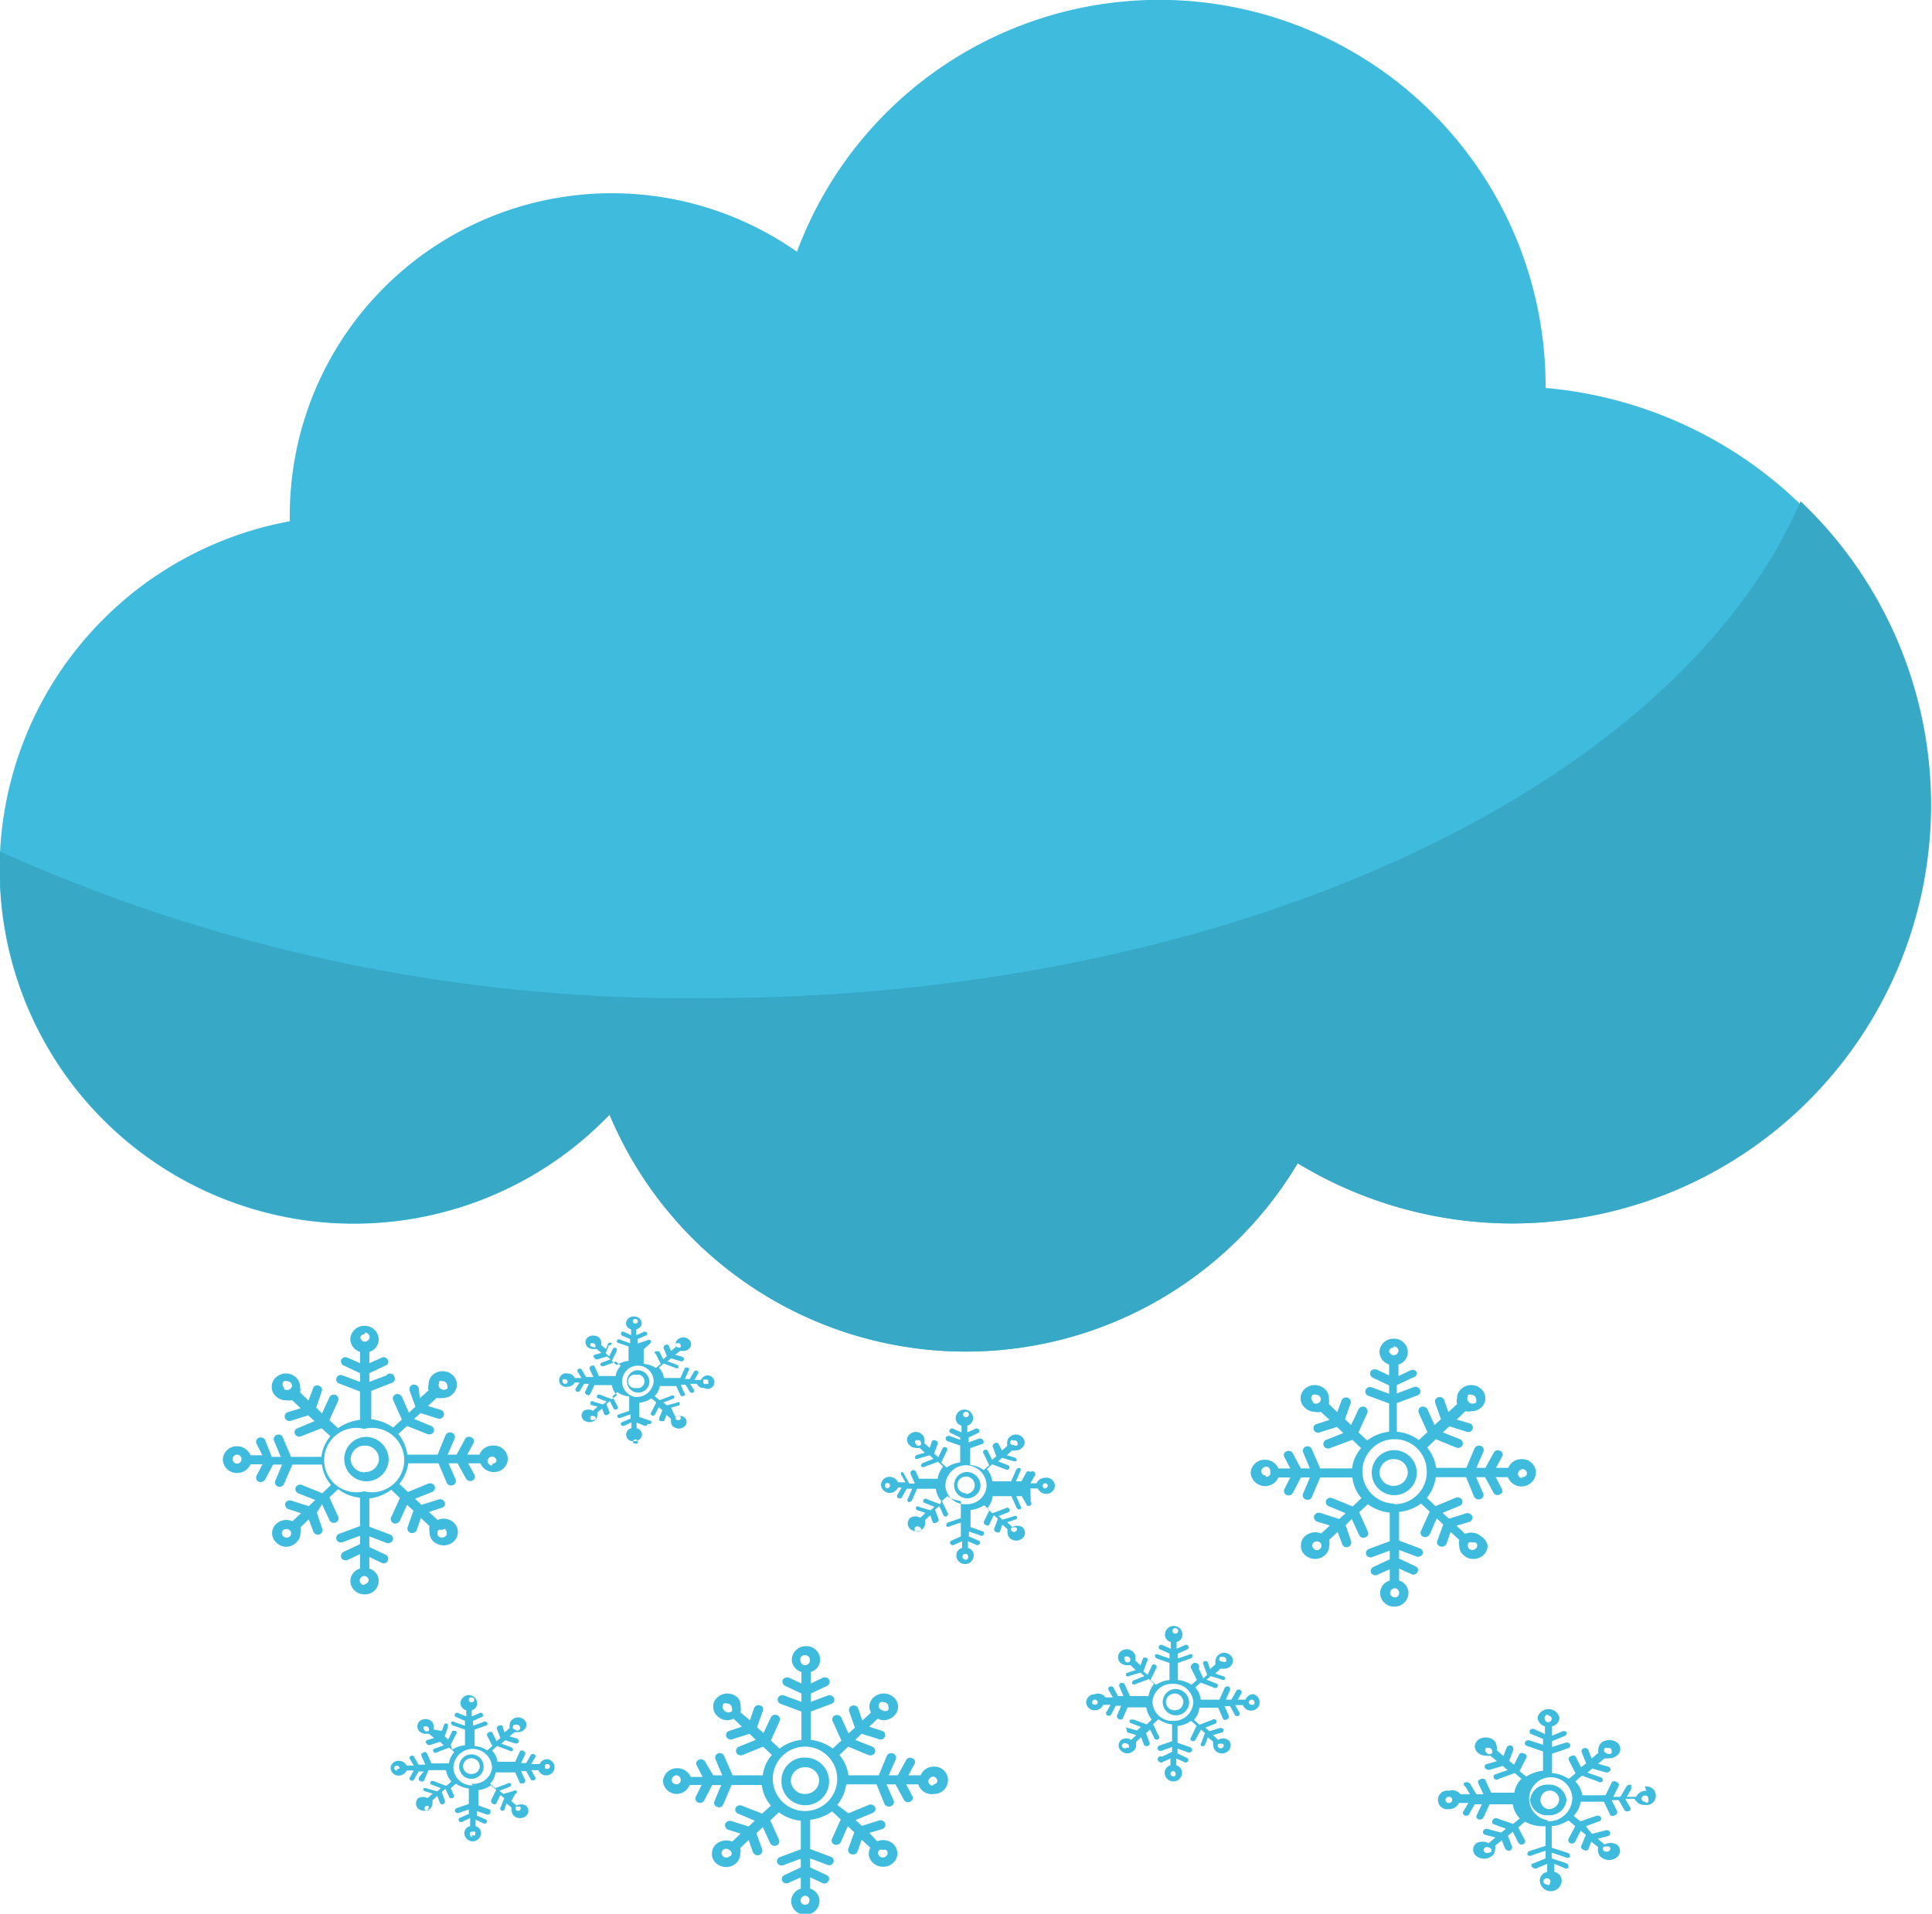 <svg id="Layer_1" data-name="Layer 1" xmlns="http://www.w3.org/2000/svg" viewBox="0 0 60 59.44"><defs><style>.cls-1{fill:#3ebbdd;}.cls-2{fill:#38a8c7;}</style></defs><g id="flat"><g id="foggy"><path class="cls-1" d="M50,14.33v-.05A12,12,0,0,0,26.75,10.1,10,10,0,0,0,11,18.28v.19A11,11,0,1,0,20.93,36.9,12,12,0,0,0,42.3,38.41,12.88,12.88,0,0,0,49,40.28a13,13,0,0,0,1-25.95Z" transform="translate(-2 -2.28)"/><path class="cls-2" d="M57.92,17.85C54.06,26.72,40.34,33.28,24,33.28A52,52,0,0,1,2,28.73c0,.19,0,.37,0,.55A11,11,0,0,0,20.93,36.9,12,12,0,0,0,42.3,38.41,12.88,12.88,0,0,0,49,40.28a13,13,0,0,0,8.92-22.43Z" transform="translate(-2 -2.28)"/><g id="flat-2" data-name="flat"><g id="snowflake"><path class="cls-1" d="M13.33,46.91a.69.69,0,1,0,.74.69A.71.71,0,0,0,13.33,46.91Zm0,1.1a.43.43,0,0,1-.44-.41.43.43,0,0,1,.44-.42.43.43,0,0,1,.44.42A.42.42,0,0,1,13.33,48Z" transform="translate(-2 -2.28)"/><path class="cls-1" d="M17.3,47.18a.43.43,0,0,0-.41.28h-.38l.19-.35a.13.13,0,0,0-.07-.19.14.14,0,0,0-.19.06l-.26.48H15.9l.22-.5a.14.14,0,0,0-.09-.18.15.15,0,0,0-.19.07h0l-.25.61h-.94a1.28,1.28,0,0,0-.28-.64l.27-.25.63.25a.16.16,0,0,0,.2-.07h0a.14.14,0,0,0-.08-.18l-.53-.22.2-.18.54.17a.15.15,0,0,0,.18-.09.14.14,0,0,0-.09-.18l-.4-.12.27-.25a.58.58,0,0,0,.19,0,.45.45,0,0,0,.31-.12.42.42,0,0,0,.13-.3.41.41,0,0,0-.13-.29.47.47,0,0,0-.63,0,.4.4,0,0,0-.12.29.34.34,0,0,0,0,.18l-.27.25L15,45.38a.16.16,0,0,0-.19-.09.15.15,0,0,0-.09.18l.18.5-.2.19-.22-.5a.16.16,0,0,0-.2-.07.14.14,0,0,0-.07.18l.27.6-.27.25a1.49,1.49,0,0,0-.68-.26v-.88l.64-.25a.13.13,0,0,0,.08-.18A.14.14,0,0,0,14,45l-.53.2v-.27l.51-.24a.12.12,0,0,0,.06-.18.14.14,0,0,0-.19-.06h0l-.38.17v-.35a.41.41,0,0,0,.29-.39.43.43,0,0,0-.44-.42.43.43,0,0,0-.44.42.43.43,0,0,0,.3.39v.35l-.38-.17a.15.15,0,0,0-.2.06.14.14,0,0,0,.07.18l.51.24v.27l-.54-.2a.14.14,0,0,0-.19.08.13.13,0,0,0,.08.17l.65.25v.88a1.45,1.45,0,0,0-.68.26l-.27-.25.27-.6a.14.14,0,0,0-.07-.18.16.16,0,0,0-.2.07h0l-.23.5L11.82,46l.17-.5a.13.13,0,0,0-.09-.18.13.13,0,0,0-.18.09h0l-.14.37-.26-.25a.48.48,0,0,0,0-.18.41.41,0,0,0-.13-.29.46.46,0,0,0-.62,0,.37.37,0,0,0-.13.29.38.38,0,0,0,.13.3.43.43,0,0,0,.31.12.58.58,0,0,0,.19,0l.27.25-.4.12a.14.14,0,0,0-.09.18.15.15,0,0,0,.18.09l.54-.17.2.18-.53.22a.13.13,0,0,0-.08.18.15.15,0,0,0,.19.07h0l.64-.25.27.25a1.2,1.2,0,0,0-.28.64h-.94l-.26-.61a.14.14,0,0,0-.19-.07.14.14,0,0,0-.08.18l.21.5h-.28L10.23,47a.16.16,0,0,0-.2-.06.14.14,0,0,0-.06.19l.18.35H9.78a.45.45,0,0,0-.42-.28.43.43,0,0,0-.44.42.43.43,0,0,0,.44.41.45.45,0,0,0,.42-.27h.37l-.18.35a.14.14,0,0,0,.06.19.17.17,0,0,0,.2-.06h0l.25-.47h.28l-.21.5a.14.14,0,0,0,.08.18.15.15,0,0,0,.19-.08l.26-.6H12a1.16,1.16,0,0,0,.28.63l-.27.26-.64-.26a.16.16,0,0,0-.19.08.15.15,0,0,0,.08.18l.53.21-.2.19-.54-.17a.15.15,0,0,0-.19.08.15.15,0,0,0,.09.18h0l.4.13-.27.25a.46.46,0,0,0-.5.08.39.39,0,0,0,0,.58.43.43,0,0,0,.62,0,.39.39,0,0,0,.13-.29.58.58,0,0,0,0-.18l.26-.25.14.38a.15.15,0,0,0,.18.09.14.14,0,0,0,.1-.17h0l-.17-.51L12,49l.23.49a.15.15,0,0,0,.19.08h0a.14.14,0,0,0,.08-.19h0l-.27-.59.27-.26a1.36,1.36,0,0,0,.68.27v.88l-.65.24a.14.14,0,0,0-.08.18.15.15,0,0,0,.19.08l.54-.2v.26l-.51.24a.15.15,0,0,0-.07.19.16.16,0,0,0,.2.06l.38-.18V51a.41.41,0,0,0-.3.39.43.43,0,0,0,.44.41.42.42,0,0,0,.44-.41.4.4,0,0,0-.29-.39v-.36l.38.18a.14.14,0,0,0,.19-.06.14.14,0,0,0-.06-.19l-.51-.24V50l.53.2a.16.16,0,0,0,.2-.08.14.14,0,0,0-.09-.18h0l-.64-.24v-.88a1.4,1.4,0,0,0,.68-.27l.27.26-.27.59a.14.14,0,0,0,.07.19.16.16,0,0,0,.2-.08h0l.22-.49.2.18-.18.51a.14.14,0,0,0,.09.18.16.16,0,0,0,.19-.08h0l.13-.38.27.25a.39.39,0,0,0,0,.18.42.42,0,0,0,.12.3.53.53,0,0,0,.32.12.5.5,0,0,0,.31-.12.43.43,0,0,0,.13-.3.41.41,0,0,0-.13-.29.46.46,0,0,0-.5-.08l-.27-.25.4-.13a.12.12,0,0,0,.09-.17.15.15,0,0,0-.18-.09l-.54.17-.2-.19.53-.21a.14.14,0,0,0,.08-.18.16.16,0,0,0-.2-.08l-.63.26-.27-.25a1.31,1.31,0,0,0,.28-.64h.94l.25.6a.15.15,0,0,0,.19.08.14.14,0,0,0,.09-.18h0l-.22-.5h.28l.26.47a.15.15,0,0,0,.19.07h0a.13.13,0,0,0,.07-.19h0l-.19-.35h.38a.44.44,0,0,0,.41.27.42.42,0,0,0,.44-.41A.43.43,0,0,0,17.3,47.18Zm-1.66-2a.15.15,0,0,1,.11,0,.14.14,0,0,1,.14.14.11.11,0,0,1,0,.09.17.17,0,0,1-.21,0A.14.14,0,0,1,15.64,45.23Zm-2.31-1.51a.15.15,0,0,1,.15.14.15.15,0,0,1-.15.14.14.14,0,0,1-.14-.14h0A.14.14,0,0,1,13.33,43.72Zm-2.51,1.7a.12.12,0,0,1,0-.19.12.12,0,0,1,.1,0,.15.15,0,0,1,.15.14.12.12,0,0,1-.05.09A.15.15,0,0,1,10.82,45.42ZM9.36,47.74a.15.15,0,0,1-.14-.15.15.15,0,0,1,.14-.13.14.14,0,0,1,.14.14A.14.14,0,0,1,9.36,47.74ZM11,50a.15.15,0,0,1-.2,0,.13.13,0,0,1,0-.2.17.17,0,0,1,.19,0A.13.13,0,0,1,11,50Zm2.31,1.51a.15.15,0,0,1-.14-.15.15.15,0,0,1,.14-.13.14.14,0,0,1,.14.14A.14.14,0,0,1,13.33,51.48Zm0-2.91a1,1,0,1,1,0-1.94,1,1,0,1,1,0,1.94Zm2.52,1.2a.13.13,0,0,1,0,.2.17.17,0,0,1-.21,0,.15.15,0,0,1,0-.2.21.21,0,0,1,.11,0A.18.18,0,0,1,15.85,49.77Zm1.45-2a.15.15,0,0,1-.14-.15.15.15,0,0,1,.14-.13.14.14,0,0,1,.14.14A.14.14,0,0,1,17.3,47.74Z" transform="translate(-2 -2.28)"/></g></g><g id="flat-3" data-name="flat"><g id="snowflake-2" data-name="snowflake"><path class="cls-1" d="M50.08,57.71a.53.53,0,0,0-.56.48.52.52,0,0,0,.56.47.53.53,0,0,0,.57-.47A.54.54,0,0,0,50.08,57.71Zm0,.76a.29.29,0,1,1,.34-.28A.32.32,0,0,1,50.08,58.47Z" transform="translate(-2 -2.28)"/><path class="cls-1" d="M53.13,57.9a.34.34,0,0,0-.32.19h-.29l.14-.24c0-.05,0-.1,0-.13a.13.13,0,0,0-.15.05l-.19.32h-.22l.17-.34a.09.09,0,0,0-.07-.12.11.11,0,0,0-.14,0h0l-.2.41h-.72a.75.75,0,0,0-.22-.43l.21-.18.49.18a.12.12,0,0,0,.15,0h0a.1.1,0,0,0-.06-.13l-.41-.14.15-.13.42.12a.14.14,0,0,0,.14-.06.09.09,0,0,0-.07-.12l-.31-.09.21-.17a.32.32,0,0,0,.14,0,.34.34,0,0,0,.24-.09.23.23,0,0,0,.1-.2.26.26,0,0,0-.1-.2.42.42,0,0,0-.48,0,.3.3,0,0,0-.1.2.21.21,0,0,0,0,.12l-.21.18-.1-.26a.11.11,0,0,0-.14-.06.09.09,0,0,0-.07.12l.14.35-.16.12-.17-.34a.12.12,0,0,0-.15,0,.09.09,0,0,0-.06.12l.21.41-.21.17a1.15,1.15,0,0,0-.52-.18v-.6l.5-.17a.09.09,0,0,0,.06-.12.12.12,0,0,0-.15-.05l-.41.13v-.18l.39-.16a.09.09,0,0,0,.05-.13.13.13,0,0,0-.15,0h0l-.29.12V55.9a.29.29,0,0,0,.23-.27.35.35,0,0,0-.68,0,.31.31,0,0,0,.23.27v.24L49.68,56a.13.13,0,0,0-.15,0,.09.09,0,0,0,0,.13l.39.16v.18l-.41-.13a.12.12,0,0,0-.15.05.09.09,0,0,0,.07.12l.49.17v.6a1.15,1.15,0,0,0-.52.18l-.21-.17.21-.41a.09.09,0,0,0-.06-.13.13.13,0,0,0-.15,0h0l-.17.34-.15-.12.13-.35s0-.1-.06-.12a.12.12,0,0,0-.15.06h0l-.1.26-.21-.18a.16.16,0,0,0,0-.12.3.3,0,0,0-.1-.2.42.42,0,0,0-.48,0,.3.3,0,0,0-.1.2.26.26,0,0,0,.1.2.34.34,0,0,0,.24.09.32.32,0,0,0,.14,0l.21.17-.31.09a.08.08,0,0,0-.06.12.14.14,0,0,0,.14.06l.41-.12.15.13-.41.14a.09.09,0,0,0,0,.13.11.11,0,0,0,.14,0h0l.49-.18.21.18a.75.75,0,0,0-.22.43h-.72l-.19-.41a.12.12,0,0,0-.15,0,.08.08,0,0,0-.06.12l.16.34h-.22l-.19-.32a.13.13,0,0,0-.15-.05c-.06,0-.08.08,0,.13l.14.24h-.29A.33.33,0,0,0,47,57.9a.29.29,0,1,0,0,.57.33.33,0,0,0,.31-.19h.29l-.14.24a.09.09,0,0,0,0,.13.12.12,0,0,0,.15,0h0l.19-.33h.22l-.16.34a.09.09,0,0,0,.06.13.13.13,0,0,0,.15-.06l.19-.41h.72a.8.8,0,0,0,.22.44l-.21.17-.49-.17a.11.11,0,0,0-.14.05.09.09,0,0,0,0,.12l.41.15-.15.12-.41-.11a.12.12,0,0,0-.15.06.09.09,0,0,0,.07.12h0l.31.08-.21.18a.4.4,0,0,0-.38,0,.25.25,0,0,0,0,.4.4.4,0,0,0,.48,0,.26.26,0,0,0,.1-.2.19.19,0,0,0,0-.12l.21-.17.1.25a.13.13,0,0,0,.14.07.11.11,0,0,0,.08-.12h0l-.13-.34.15-.13.17.34a.12.12,0,0,0,.15.05h0a.09.09,0,0,0,.06-.12h0l-.21-.4.21-.18A1.15,1.15,0,0,0,50,59v.61l-.49.16a.1.1,0,0,0-.07.13.14.14,0,0,0,.15,0l.41-.14V60l-.39.16c-.06,0-.08.08,0,.13a.11.11,0,0,0,.15,0l.29-.12v.25a.28.28,0,0,0-.23.26.34.34,0,0,0,.68,0,.28.28,0,0,0-.23-.26v-.25l.29.12a.11.11,0,0,0,.15,0c0-.05,0-.1-.05-.13L50.19,60v-.18l.41.14a.13.13,0,0,0,.15,0,.1.1,0,0,0-.06-.13h0l-.5-.16V59a1.15,1.15,0,0,0,.52-.18l.21.18-.21.4a.1.1,0,0,0,.06.13.12.12,0,0,0,.15-.05h0l.17-.34.16.13-.14.34a.09.09,0,0,0,.06.12.12.12,0,0,0,.15,0h0l.1-.25.21.17a.28.28,0,0,0,0,.12.26.26,0,0,0,.1.2.41.41,0,0,0,.24.08.38.38,0,0,0,.24-.08.25.25,0,0,0,0-.4.4.4,0,0,0-.38,0l-.21-.18.31-.08a.09.09,0,0,0,.07-.12.11.11,0,0,0-.14-.06l-.42.11L51.25,59l.41-.15a.09.09,0,0,0,.06-.12.12.12,0,0,0-.15-.05l-.49.17-.21-.17a.8.8,0,0,0,.22-.44h.72l.2.42a.12.12,0,0,0,.14,0,.1.1,0,0,0,.07-.13h0l-.17-.34h.22l.19.33a.14.14,0,0,0,.15,0h0a.09.09,0,0,0,0-.13h0l-.14-.24h.29a.34.34,0,0,0,.32.19.29.29,0,1,0,0-.57Zm-1.28-1.33a.11.11,0,0,1,.08,0c.06,0,.12,0,.12.09a.16.16,0,0,1,0,.07.12.12,0,0,1-.16,0A.09.09,0,0,1,51.85,56.57Zm-1.77-1a.1.1,0,0,1,.11.09.11.11,0,0,1-.22,0h0A.1.1,0,0,1,50.08,55.54ZM48.15,56.7a.09.09,0,0,1,0-.13.11.11,0,0,1,.08,0,.1.1,0,0,1,.11.09.09.09,0,0,1,0,.07A.12.12,0,0,1,48.15,56.7ZM47,58.28a.1.1,0,0,1-.11-.1.1.1,0,0,1,.11-.09.09.09,0,0,1,.1.1A.1.1,0,0,1,47,58.28Zm1.27,1.53a.15.15,0,0,1-.16,0,.09.09,0,0,1,0-.14.14.14,0,0,1,.15,0A.1.1,0,0,1,48.31,59.81Zm1.77,1c-.06,0-.11-.05-.11-.1a.11.11,0,0,1,.11-.09.1.1,0,0,1,.11.1S50.14,60.83,50.08,60.84Zm0-2a.67.67,0,1,1,.79-.66A.74.74,0,0,1,50.08,58.85Zm1.93.82a.08.08,0,0,1,0,.14.15.15,0,0,1-.16,0,.1.1,0,0,1,0-.14l.08,0Zm1.12-1.39a.1.1,0,0,1-.11-.1.1.1,0,0,1,.11-.09.09.09,0,0,1,.1.1A.09.09,0,0,1,53.13,58.28Z" transform="translate(-2 -2.28)"/></g></g><g id="flat-4" data-name="flat"><g id="snowflake-3" data-name="snowflake"><path class="cls-1" d="M38.48,54.74a.41.41,0,1,0,.45.41A.43.43,0,0,0,38.48,54.74Zm0,.66a.26.26,0,0,1-.27-.25.27.27,0,0,1,.54,0A.26.26,0,0,1,38.48,55.4Z" transform="translate(-2 -2.28)"/><path class="cls-1" d="M40.93,54.9a.26.26,0,0,0-.25.17h-.24l.12-.21a.09.09,0,0,0-.16-.07l-.16.28h-.17l.13-.3a.09.09,0,0,0-.05-.11.11.11,0,0,0-.12.05h0l-.16.36h-.58a.69.69,0,0,0-.17-.38l.17-.15.39.15a.1.1,0,0,0,.12,0h0a.08.08,0,0,0,0-.11l-.33-.13.13-.11.33.1a.09.09,0,0,0,.11,0,.07.07,0,0,0-.06-.1l-.24-.08.16-.15.12,0a.32.32,0,0,0,.19-.07.25.25,0,0,0,.08-.18.23.23,0,0,0-.08-.17.28.28,0,0,0-.38,0,.23.23,0,0,0-.08.17.2.2,0,0,0,0,.11l-.17.15-.08-.23a.11.11,0,0,0-.12,0,.09.09,0,0,0,0,.11l.11.3-.12.11-.14-.3A.1.1,0,0,0,39,54a.08.08,0,0,0,0,.11l.17.35-.17.15a.89.89,0,0,0-.42-.15v-.53l.4-.14a.09.09,0,0,0,.05-.11.09.09,0,0,0-.12,0l-.33.11v-.15l.31-.14a.07.07,0,0,0,0-.11.09.09,0,0,0-.12,0h0l-.23.1v-.21a.23.23,0,0,0,.18-.23.27.27,0,0,0-.54,0,.23.23,0,0,0,.18.23v.21l-.23-.1a.09.09,0,0,0-.12,0,.07.07,0,0,0,0,.11l.31.14v.15l-.33-.11a.09.09,0,0,0-.12,0,.1.1,0,0,0,.05.11l.4.14v.53a.89.89,0,0,0-.42.15l-.17-.15.17-.35a.08.08,0,0,0,0-.11.09.09,0,0,0-.12,0h0l-.14.3-.13-.11.11-.3a.08.08,0,0,0,0-.11.11.11,0,0,0-.12,0h0l-.08.23-.16-.15a.43.43,0,0,0,0-.11.2.2,0,0,0-.08-.17.28.28,0,0,0-.38,0,.23.23,0,0,0-.08.17.25.25,0,0,0,.08.18.32.32,0,0,0,.19.07l.12,0,.16.15-.24.08a.07.07,0,0,0-.06.1.09.09,0,0,0,.11,0l.34-.1.12.11-.33.13a.09.09,0,0,0-.05.11.1.1,0,0,0,.12,0h0l.4-.15.16.15a.77.77,0,0,0-.17.38h-.58l-.16-.36a.11.11,0,0,0-.12-.05.09.09,0,0,0-.05.11l.13.3h-.17l-.15-.28a.11.11,0,0,0-.13,0,.08.08,0,0,0,0,.11l.12.21h-.23A.28.28,0,0,0,36,54.9a.27.27,0,0,0-.27.25.26.26,0,0,0,.27.25.28.28,0,0,0,.26-.17h.23l-.12.21a.08.08,0,0,0,0,.11.11.11,0,0,0,.13,0h0l.15-.29h.17l-.13.3a.09.09,0,0,0,.05.11.1.1,0,0,0,.12,0l.16-.36h.58a.77.77,0,0,0,.17.38l-.16.15-.4-.15s-.1,0-.11,0a.07.07,0,0,0,0,.1l.33.13-.12.11-.34-.1A.09.09,0,0,0,37,56a.07.07,0,0,0,.05.1h0l.24.07-.16.15a.29.29,0,0,0-.31,0,.23.23,0,0,0-.08.17.21.21,0,0,0,.08.17.27.27,0,0,0,.38,0,.19.19,0,0,0,.08-.17.43.43,0,0,0,0-.11l.16-.14.08.22a.1.1,0,0,0,.12.05.08.08,0,0,0,.06-.1h0l-.11-.3.13-.11.14.29a.09.09,0,0,0,.12,0h0a.07.07,0,0,0,0-.1h0l-.17-.36.17-.15a.9.9,0,0,0,.42.16v.52l-.4.14a.1.1,0,0,0-.05.11.11.11,0,0,0,.12.05l.33-.12v.15l-.31.15A.07.07,0,0,0,38,57a.09.09,0,0,0,.12,0l.23-.1v.21a.24.24,0,0,0-.18.23.27.27,0,0,0,.54,0,.24.24,0,0,0-.18-.23v-.21l.23.1a.09.09,0,0,0,.12,0,.07.07,0,0,0,0-.11l-.31-.15v-.15l.33.12a.11.11,0,0,0,.12-.05.09.09,0,0,0-.05-.11h0l-.4-.14v-.52a.9.9,0,0,0,.42-.16l.17.15-.17.36a.07.07,0,0,0,0,.1.1.1,0,0,0,.12,0h0L39.3,56l.12.11-.11.3a.07.07,0,0,0,0,.1.09.09,0,0,0,.12-.05h0l.08-.22.17.14a.23.23,0,0,0,0,.11.25.25,0,0,0,.08.18.29.29,0,0,0,.38,0,.25.25,0,0,0,.08-.18.21.21,0,0,0-.08-.17.29.29,0,0,0-.31,0l-.16-.15.24-.07A.09.09,0,0,0,40,56a.1.1,0,0,0-.11-.05l-.33.1-.13-.11.33-.13a.08.08,0,0,0,0-.11.1.1,0,0,0-.12,0l-.39.15-.17-.15a.69.69,0,0,0,.17-.38h.58l.16.36a.1.1,0,0,0,.12,0,.09.09,0,0,0,.05-.11h0l-.13-.3h.17l.16.29a.09.09,0,0,0,.12,0h0a.08.08,0,0,0,0-.11h0l-.12-.21h.24a.26.26,0,0,0,.25.17.26.26,0,0,0,.27-.25A.27.27,0,0,0,40.93,54.9Zm-1-1.16.06,0a.09.09,0,0,1,.09.08.09.09,0,0,1,0,.06.09.09,0,0,1-.12,0A.07.07,0,0,1,39.91,53.74Zm-1.43-.89a.09.09,0,0,1,.09.08.09.09,0,0,1-.18,0h0A.09.09,0,0,1,38.48,52.85Zm-1.55,1a.07.07,0,0,1,0-.12l.06,0a.09.09,0,0,1,.09.08.14.14,0,0,1,0,.06A.1.1,0,0,1,36.93,53.86ZM36,55.23a.09.09,0,0,1-.09-.08.1.1,0,0,1,.09-.08.09.09,0,0,1,.09.08A.08.08,0,0,1,36,55.23Zm1,1.33a.1.1,0,0,1-.13,0,.08.08,0,0,1,0-.12.11.11,0,0,1,.13,0A.09.09,0,0,1,37.06,56.56Zm1.42.89a.08.08,0,1,1,.09-.08A.08.08,0,0,1,38.48,57.45Zm0-1.72a.61.61,0,0,1-.63-.58.6.6,0,0,1,.63-.57.61.61,0,0,1,.64.57A.61.61,0,0,1,38.48,55.73Zm1.55.71a.07.07,0,0,1,0,.12.09.09,0,0,1-.12,0,.07.07,0,0,1,0-.12l.06,0Zm.9-1.21a.09.09,0,0,1-.09-.08.1.1,0,0,1,.09-.08.09.09,0,0,1,.09.08A.08.08,0,0,1,40.93,55.23Z" transform="translate(-2 -2.28)"/></g></g><g id="flat-5" data-name="flat"><g id="snowflake-4" data-name="snowflake"><path class="cls-1" d="M32,48a.41.41,0,1,0,.45.41A.43.43,0,0,0,32,48Zm0,.66a.27.27,0,0,1-.27-.25.27.27,0,0,1,.54,0A.27.27,0,0,1,32,48.68Z" transform="translate(-2 -2.28)"/><path class="cls-1" d="M34.45,48.18a.29.29,0,0,0-.26.17H34l.12-.21A.08.08,0,0,0,34,48a.09.09,0,0,0-.12,0l-.16.29h-.17l.13-.3a.09.09,0,0,0,0-.11.1.1,0,0,0-.12.05h0l-.16.36h-.58a.77.77,0,0,0-.17-.38l.16-.15.4.15a.1.1,0,0,0,.12,0h0a.09.09,0,0,0,0-.11l-.33-.13.12-.11.34.1s.1,0,.11,0a.09.09,0,0,0-.06-.11l-.24-.07.16-.15a.27.27,0,0,0,.12,0,.27.27,0,0,0,.19-.08.22.22,0,0,0,0-.34.28.28,0,0,0-.38,0,.21.21,0,0,0-.08.17.43.43,0,0,0,0,.11l-.16.14L33,47.11a.11.11,0,0,0-.12,0s-.07.06-.05.1l.11.3-.13.11-.14-.29a.09.09,0,0,0-.12,0,.07.07,0,0,0,0,.1l.17.36-.17.15a.9.9,0,0,0-.42-.16v-.52l.4-.14a.09.09,0,0,0,0-.11.11.11,0,0,0-.12-.05l-.33.12v-.15l.31-.15a.07.07,0,0,0,0-.11.09.09,0,0,0-.12,0h0l-.23.1v-.21a.24.24,0,0,0,.18-.23.27.27,0,0,0-.54,0,.23.23,0,0,0,.18.23v.21l-.23-.1a.09.09,0,0,0-.12,0,.07.07,0,0,0,0,.11l.31.15V47l-.33-.12a.11.11,0,0,0-.12.05.1.1,0,0,0,.05.11l.4.14v.52a.9.9,0,0,0-.42.16l-.17-.15.17-.36a.07.07,0,0,0,0-.1.09.09,0,0,0-.12,0h0l-.14.29-.13-.11.11-.3a.07.07,0,0,0-.05-.1.1.1,0,0,0-.12,0h0l-.08.22-.16-.14a.43.43,0,0,0,0-.11.21.21,0,0,0-.08-.17.28.28,0,0,0-.38,0,.22.22,0,0,0,0,.34.27.27,0,0,0,.19.08.27.27,0,0,0,.12,0l.16.15-.24.07a.09.09,0,0,0-.06.11.1.1,0,0,0,.11,0l.34-.1.12.11-.33.13a.09.09,0,0,0-.05.11.1.1,0,0,0,.12,0h0l.4-.15.16.15a.77.77,0,0,0-.17.38h-.58L30.45,48a.09.09,0,0,0-.17.06l.13.3h-.17l-.16-.29A.09.09,0,0,0,30,48a.08.08,0,0,0,0,.11l.12.21h-.23a.29.29,0,0,0-.26-.17.26.26,0,0,0-.27.25.27.27,0,0,0,.27.25.29.29,0,0,0,.26-.17H30l-.12.21a.08.08,0,0,0,0,.11.09.09,0,0,0,.12,0h0l.16-.28h.17l-.13.3a.09.09,0,0,0,0,.11.11.11,0,0,0,.12-.05l.16-.36h.58a.77.77,0,0,0,.17.38L31.2,49l-.4-.15a.08.08,0,0,0-.11,0,.07.07,0,0,0,0,.1l.33.13-.12.11-.34-.1a.08.08,0,0,0-.11,0,.07.07,0,0,0,.05.1h0l.24.08-.16.15a.31.31,0,0,0-.31,0,.25.25,0,0,0-.08.18.23.23,0,0,0,.08.17.29.29,0,0,0,.38,0,.23.23,0,0,0,.08-.17.43.43,0,0,0,0-.11l.16-.15.08.23a.1.1,0,0,0,.11,0,.09.09,0,0,0,.07-.1h0l-.11-.3.13-.11.14.3a.08.08,0,0,0,.11,0h0a.08.08,0,0,0,0-.11h0l-.17-.35.17-.15a.89.89,0,0,0,.42.15v.53l-.4.14a.09.09,0,0,0-.05.11.09.09,0,0,0,.12,0l.33-.11V50l-.31.14a.07.07,0,0,0,0,.11.09.09,0,0,0,.12,0l.23-.1v.21a.23.23,0,0,0-.18.23.27.27,0,0,0,.54,0,.23.23,0,0,0-.18-.23v-.21l.23.1a.09.09,0,0,0,.12,0,.07.07,0,0,0,0-.11L32.09,50v-.15l.33.11a.09.09,0,0,0,.12,0,.09.09,0,0,0,0-.11h0l-.4-.14v-.53a.89.89,0,0,0,.42-.15l.17.15-.17.35a.08.08,0,0,0,.05.11.08.08,0,0,0,.11,0h0l.14-.3.13.11-.11.3a.08.08,0,0,0,.05.11.1.1,0,0,0,.12,0h0l.08-.23.16.15a.43.43,0,0,0,0,.11.23.23,0,0,0,.08.17.29.29,0,0,0,.38,0,.23.23,0,0,0,.08-.17.25.25,0,0,0-.08-.18.31.31,0,0,0-.31,0l-.16-.15.24-.08a.07.07,0,0,0,.06-.1.09.09,0,0,0-.11,0l-.34.1-.12-.11.33-.13a.09.09,0,0,0,0-.11.1.1,0,0,0-.12,0l-.4.15-.16-.15a.77.77,0,0,0,.17-.38h.58l.16.36a.11.11,0,0,0,.12.05.09.09,0,0,0,0-.11h0l-.13-.3h.17l.16.28a.09.09,0,0,0,.12,0h0a.08.08,0,0,0,0-.11h0L34,48.51h.23a.29.29,0,0,0,.26.17.27.27,0,0,0,.27-.25A.26.26,0,0,0,34.45,48.18Zm-1-1.16.06,0a.08.08,0,0,1,.09.08.09.09,0,0,1,0,.06.09.09,0,0,1-.12,0A.08.08,0,0,1,33.43,47ZM32,46.13a.08.08,0,0,1,.09.08.09.09,0,0,1-.18,0h0A.08.08,0,0,1,32,46.13Zm-1.55,1a.07.07,0,0,1,0-.12l.06,0a.08.08,0,0,1,.09.08.09.09,0,0,1,0,.06A.09.09,0,0,1,30.45,47.14Zm-.9,1.37a.08.08,0,1,1,.09-.08A.1.1,0,0,1,29.55,48.51Zm1,1.33a.09.09,0,0,1-.12,0,.08.08,0,0,1,0-.12.09.09,0,0,1,.12,0A.07.07,0,0,1,30.57,49.84Zm1.43.89a.09.09,0,0,1-.09-.09.09.09,0,0,1,.18,0A.1.1,0,0,1,32,50.73ZM32,49a.61.61,0,0,1-.64-.57.64.64,0,0,1,1.28,0A.61.61,0,0,1,32,49Zm1.55.72a.07.07,0,0,1,0,.12.09.09,0,0,1-.12,0,.07.07,0,0,1,0-.12s0,0,.06,0S33.54,49.7,33.55,49.72Zm.9-1.21a.08.08,0,1,1,.09-.08A.1.1,0,0,1,34.45,48.51Z" transform="translate(-2 -2.28)"/></g></g><g id="flat-6" data-name="flat"><g id="snowflake-5" data-name="snowflake"><path class="cls-1" d="M21.76,44.84a.35.35,0,1,0,.41.35A.37.37,0,0,0,21.76,44.84Zm0,.55a.21.21,0,1,1,0-.41.21.21,0,1,1,0,.41Z" transform="translate(-2 -2.28)"/><path class="cls-1" d="M24,45a.23.23,0,0,0-.23.14h-.21l.11-.18a.06.06,0,0,0,0-.09.08.08,0,0,0-.11,0l-.14.24h-.15l.11-.25a.06.06,0,0,0,0-.09.09.09,0,0,0-.11,0h0l-.14.31h-.51a.58.58,0,0,0-.16-.32l.15-.13.35.13a.09.09,0,0,0,.11,0h0a.07.07,0,0,0-.05-.09l-.29-.11.11-.09.3.09a.08.08,0,0,0,.1-.05.08.08,0,0,0-.05-.09l-.22-.06.15-.12.1,0a.24.24,0,0,0,.17-.06.19.19,0,0,0,.07-.15.18.18,0,0,0-.07-.15.27.27,0,0,0-.34,0,.18.18,0,0,0-.07.15.29.29,0,0,0,0,.09l-.14.12-.08-.18a.08.08,0,0,0-.1,0,.08.08,0,0,0-.05.09l.1.25-.11.1-.13-.25s-.06,0-.1,0-.06.06,0,.09l.15.3-.15.13a.82.82,0,0,0-.38-.13v-.45L22.2,44a.06.06,0,0,0,0-.09.08.08,0,0,0-.1,0l-.3.1v-.14l.28-.12a.06.06,0,0,0,0-.09.09.09,0,0,0-.11,0h0l-.21.09v-.18a.22.22,0,0,0,.17-.19.23.23,0,0,0-.25-.21.23.23,0,0,0-.24.21.21.21,0,0,0,.16.19v.18l-.2-.09a.09.09,0,0,0-.11,0s0,.08,0,.09l.28.12V44l-.29-.1a.08.08,0,0,0-.11,0,.07.07,0,0,0,0,.08l.35.12v.45a.82.82,0,0,0-.37.13l-.15-.13.15-.3s0-.07,0-.09a.09.09,0,0,0-.11,0h0l-.12.25-.11-.1.1-.25A.07.07,0,0,0,21,44a.11.11,0,0,0-.11,0h0l-.07.18-.15-.12a.16.16,0,0,0,0-.09.21.21,0,0,0-.07-.15.29.29,0,0,0-.35,0,.21.21,0,0,0-.07.15.23.23,0,0,0,.07.15.28.28,0,0,0,.18.06l.1,0,.15.12-.22.06s-.07.06,0,.09a.08.08,0,0,0,.1.05l.29-.09.11.09-.29.11s-.06.06,0,.09a.09.09,0,0,0,.11,0h0l.35-.13.15.13a.58.58,0,0,0-.16.32h-.52l-.14-.31a.07.07,0,0,0-.1,0,.07.07,0,0,0-.05.09l.12.25H20.2l-.14-.24a.08.08,0,0,0-.11,0,.06.06,0,0,0,0,.09l.11.18h-.21a.24.24,0,0,0-.23-.14.21.21,0,1,0,0,.41.25.25,0,0,0,.23-.13H20l-.11.17a.07.07,0,0,0,0,.1.09.09,0,0,0,.11,0h0l.14-.23h.15l-.12.25a.08.08,0,0,0,.05.09.09.09,0,0,0,.1,0l.14-.3H21a.58.58,0,0,0,.16.31l-.15.13-.35-.13a.1.1,0,0,0-.11,0,.08.08,0,0,0,0,.09l.29.11-.11.09-.29-.08a.07.07,0,0,0-.1,0s0,.07,0,.09h0l.22.06-.15.13a.26.26,0,0,0-.28,0,.19.19,0,0,0-.07.14.21.21,0,0,0,.07.15.28.28,0,0,0,.18.06.27.27,0,0,0,.17-.06.21.21,0,0,0,.07-.15.16.16,0,0,0,0-.09l.15-.12.07.19a.1.1,0,0,0,.1,0,.07.07,0,0,0,.06-.08h0l-.1-.25.11-.09.12.24a.08.08,0,0,0,.11,0h0a.06.06,0,0,0,0-.09h0l-.15-.3.15-.13a.72.72,0,0,0,.37.13v.45l-.35.12a.06.06,0,0,0,0,.09.09.09,0,0,0,.1,0l.29-.1v.13l-.28.12a.06.06,0,0,0,0,.09.09.09,0,0,0,.11,0l.2-.09v.18a.2.2,0,0,0,.08.4.23.23,0,0,0,.25-.2.22.22,0,0,0-.17-.2v-.18l.21.09a.09.09,0,0,0,.11,0,.06.06,0,0,0,0-.09l-.28-.12V46.4l.3.1a.09.09,0,0,0,.1,0,.06.06,0,0,0,0-.09h0l-.36-.12v-.44a.83.83,0,0,0,.38-.14l.15.13-.15.3a.06.06,0,0,0,0,.09.07.07,0,0,0,.1,0h0l.13-.24.11.09-.1.25a.07.07,0,0,0,.05.09s.09,0,.1,0h0l.08-.19.14.12a.29.29,0,0,0,0,.09.18.18,0,0,0,.07.15.27.27,0,0,0,.17.06.24.24,0,0,0,.17-.06.18.18,0,0,0,.07-.15.16.16,0,0,0-.07-.14.24.24,0,0,0-.27,0L22.84,46l.22-.06a.07.07,0,0,0,.05-.09.07.07,0,0,0-.1,0l-.3.08-.11-.09.29-.11a.07.07,0,0,0,.05-.09.09.09,0,0,0-.11,0l-.35.13-.15-.13a.58.58,0,0,0,.16-.31H23l.14.3a.11.11,0,0,0,.11,0s.06-.06,0-.09h0l-.11-.25h.15l.14.23a.08.08,0,0,0,.11,0h0a.06.06,0,0,0,0-.09h0l-.11-.17h.21a.23.23,0,0,0,.23.13A.21.21,0,1,0,24,45ZM23,44l.06,0a.07.07,0,0,1,.08.07.08.08,0,0,1,0,.05.13.13,0,0,1-.12,0A.07.07,0,0,1,23,44Zm-1.27-.75a.07.07,0,0,1,.08.07.08.08,0,0,1-.08.07.09.09,0,0,1-.08-.07h0A.08.08,0,0,1,21.76,43.25Zm-1.38.85a.07.07,0,0,1,0-.1l.06,0a.08.08,0,0,1,.08.07.05.05,0,0,1,0,.05A.11.11,0,0,1,20.38,44.1Zm-.8,1.16s-.08,0-.08-.08,0-.06.08-.06a.08.08,0,0,1,.08.07S19.62,45.25,19.58,45.26Zm.91,1.11a.08.08,0,0,1-.11,0,.07.07,0,0,1,0-.1.11.11,0,0,1,.11,0A.07.07,0,0,1,20.49,46.37Zm1.27.75s-.08,0-.07-.07a.07.07,0,0,1,.07-.06.07.07,0,0,1,.08.07S21.81,47.12,21.76,47.12Zm0-1.45a.49.49,0,1,1,.57-.48A.53.53,0,0,1,21.76,45.67Zm1.39.6a.07.07,0,0,1,0,.1.09.09,0,0,1-.12,0,.07.07,0,0,1,0-.1l.06,0Zm.8-1c-.05,0-.08,0-.08-.08s0-.06.08-.06.08,0,.07.07A.08.08,0,0,1,24,45.26Z" transform="translate(-2 -2.28)"/></g></g><g id="flat-7" data-name="flat"><g id="snowflake-6" data-name="snowflake"><path class="cls-1" d="M16.64,56.77a.38.38,0,1,0,0,.76.38.38,0,1,0,0-.76Zm0,.61a.25.25,0,0,1-.26-.23.26.26,0,0,1,.52,0A.25.25,0,0,1,16.64,57.38Z" transform="translate(-2 -2.28)"/><path class="cls-1" d="M19,56.92a.25.25,0,0,0-.24.15H18.5l.11-.19a.07.07,0,0,0,0-.1.09.09,0,0,0-.12,0l-.15.26h-.16l.13-.27a.08.08,0,0,0-.05-.1.08.08,0,0,0-.11,0h0l-.15.33h-.55a.61.61,0,0,0-.17-.35l.16-.14.37.14a.09.09,0,0,0,.12,0h0a.09.09,0,0,0-.05-.1l-.31-.11.12-.11.31.1a.09.09,0,0,0,.11-.05s0-.08-.05-.1l-.24-.07.16-.13.11,0a.29.29,0,0,0,.18-.07.2.2,0,0,0,0-.32.27.27,0,0,0-.36,0,.21.21,0,0,0-.08.16.19.19,0,0,0,0,.1l-.16.14-.07-.21a.1.1,0,0,0-.11,0,.08.08,0,0,0-.06.1l.11.28-.12.1-.13-.27a.08.08,0,0,0-.11,0,.07.07,0,0,0-.05.1l.16.32-.16.14a.77.77,0,0,0-.39-.14V56l.37-.13s.07-.06,0-.1a.08.08,0,0,0-.11,0l-.31.11v-.15l.29-.13a.07.07,0,0,0,0-.1.08.08,0,0,0-.11,0h0l-.22.09v-.19a.23.23,0,0,0,.17-.21.26.26,0,0,0-.52,0,.24.24,0,0,0,.18.21v.19l-.22-.09a.09.09,0,0,0-.12,0,.07.07,0,0,0,0,.1l.3.13v.15l-.32-.11a.08.08,0,0,0-.11,0,.09.09,0,0,0,.05.1l.38.13v.49a.77.77,0,0,0-.4.14L16,56.47l.16-.32a.08.08,0,0,0,0-.11s-.1,0-.11,0h0l-.13.27-.11-.1.1-.28s0-.08,0-.1a.09.09,0,0,0-.11,0h0l-.08.21L15.47,56a.36.36,0,0,0,0-.1.24.24,0,0,0-.07-.16.29.29,0,0,0-.37,0,.22.22,0,0,0,0,.32.29.29,0,0,0,.18.07l.11,0,.16.13-.23.07s-.07.06,0,.1a.08.08,0,0,0,.1.05l.32-.1.11.11-.31.11a.07.07,0,0,0,0,.1.08.08,0,0,0,.11,0h0l.37-.14.16.14a.68.68,0,0,0-.17.35h-.54l-.15-.33a.08.08,0,0,0-.11,0,.07.07,0,0,0-.05.1l.12.27H15l-.15-.26a.08.08,0,0,0-.11,0,.07.07,0,0,0,0,.1l.11.19h-.22a.27.27,0,0,0-.24-.15.24.24,0,0,0-.26.23.25.25,0,0,0,.26.23.28.28,0,0,0,.24-.16h.22l-.11.2a.07.07,0,0,0,0,.1.09.09,0,0,0,.11,0h0l.15-.27h.16L15,57.5s0,.08.05.1a.11.11,0,0,0,.11,0l.15-.34h.54a.68.68,0,0,0,.17.35l-.16.14-.37-.14a.1.1,0,0,0-.11,0,.06.06,0,0,0,0,.09l.31.12-.11.1-.32-.09a.1.1,0,0,0-.11,0,.07.07,0,0,0,.06.09h0l.23.07-.16.14a.3.3,0,0,0-.29,0,.21.21,0,0,0-.07.16.22.22,0,0,0,.07.17.3.3,0,0,0,.18.06.31.31,0,0,0,.19-.06.26.26,0,0,0,.07-.17.29.29,0,0,0,0-.09l.15-.14.08.21a.08.08,0,0,0,.1.05s.08-.06.06-.1h0l-.1-.28.11-.1.13.27a.09.09,0,0,0,.12,0h0a.07.07,0,0,0,0-.1h0L16,57.82l.16-.14a.88.88,0,0,0,.4.15v.48l-.38.13a.09.09,0,0,0-.05.1.1.1,0,0,0,.11.05l.32-.11v.14l-.3.13a.08.08,0,0,0,0,.1.09.09,0,0,0,.12,0l.22-.1V59a.22.22,0,0,0-.18.21.26.26,0,0,0,.52,0,.22.22,0,0,0-.17-.21v-.2l.22.1a.08.08,0,0,0,.11,0,.07.07,0,0,0,0-.1l-.29-.13v-.14l.31.11a.1.1,0,0,0,.11-.05s0-.08,0-.1h0l-.37-.13v-.48a.88.88,0,0,0,.39-.15l.16.14-.16.33s0,.08.05.1a.08.08,0,0,0,.11,0h0l.13-.27.12.1-.11.28a.07.07,0,0,0,0,.09.08.08,0,0,0,.11,0h0l.07-.21.16.14a.17.17,0,0,0,0,.1.23.23,0,0,0,.08.16.3.3,0,0,0,.36,0,.23.23,0,0,0,.08-.16.23.23,0,0,0-.08-.17.3.3,0,0,0-.29,0l-.16-.14L18,58a.07.07,0,0,0,.05-.09.09.09,0,0,0-.11,0l-.31.09-.12-.1.31-.12a.08.08,0,0,0,.05-.1.1.1,0,0,0-.12,0l-.37.14-.16-.14a.61.61,0,0,0,.17-.35H18l.15.34s.06,0,.11,0a.09.09,0,0,0,.05-.1h0l-.13-.28h.16l.15.27a.1.1,0,0,0,.12,0h0a.07.07,0,0,0,0-.1h0l-.11-.2h.22a.26.26,0,0,0,.5-.07A.25.25,0,0,0,19,56.92Zm-1-1.07a.09.09,0,0,1,.06,0,.09.09,0,0,1,.09.08.05.05,0,0,1,0,.05A.09.09,0,0,1,18,56,.07.07,0,0,1,18,55.85ZM16.64,55a.08.08,0,0,1,.09.08.08.08,0,0,1-.09.07.07.07,0,0,1-.08-.07h0A.07.07,0,0,1,16.64,55ZM15.17,56a.07.07,0,0,1,0-.1.09.09,0,0,1,.06,0,.09.09,0,0,1,.09.08.05.05,0,0,1,0,.05A.09.09,0,0,1,15.17,56Zm-.84,1.27a.08.08,0,0,1-.09-.08.09.09,0,0,1,.09-.07.09.09,0,0,1,.08.08A.08.08,0,0,1,14.33,57.22Zm1,1.23a.09.09,0,0,1-.12,0,.07.07,0,0,1,0-.11.08.08,0,0,1,.11,0A.07.07,0,0,1,15.29,58.45Zm1.35.83c-.05,0-.08,0-.08-.08s0-.07.08-.08.09,0,.08.08S16.69,59.27,16.64,59.28Zm0-1.6a.57.57,0,0,1-.6-.53.6.6,0,0,1,1.2,0A.57.57,0,0,1,16.64,57.68Zm1.47.66a.08.08,0,0,1,0,.11.09.09,0,0,1-.12,0,.08.08,0,0,1,0-.11l.06,0ZM19,57.22c-.05,0-.09,0-.08-.08a.07.07,0,0,1,.08-.07.08.08,0,0,1,.08.08A.08.08,0,0,1,19,57.22Z" transform="translate(-2 -2.28)"/></g></g><g id="flat-8" data-name="flat"><g id="snowflake-7" data-name="snowflake"><path class="cls-1" d="M27,56.87a.71.71,0,0,0-.73.69.74.74,0,1,0,.73-.69ZM27,58a.43.43,0,0,1-.44-.42.43.43,0,0,1,.44-.41.42.42,0,0,1,.44.41A.43.43,0,0,1,27,58Z" transform="translate(-2 -2.28)"/><path class="cls-1" d="M31,57.15a.44.44,0,0,0-.41.27h-.38l.19-.35a.12.12,0,0,0-.07-.18.14.14,0,0,0-.19.06l-.26.47h-.28l.22-.5a.14.14,0,0,0-.09-.18.15.15,0,0,0-.19.08h0l-.25.6h-.94a1.24,1.24,0,0,0-.28-.63l.27-.26.63.26a.16.16,0,0,0,.2-.07h0a.15.15,0,0,0-.08-.19l-.53-.21.2-.19.54.17a.14.14,0,0,0,.18-.08.13.13,0,0,0-.09-.18l-.4-.13.27-.25a.41.41,0,0,0,.19.05.48.48,0,0,0,.31-.13.39.39,0,0,0,0-.58.47.47,0,0,0-.63,0,.39.39,0,0,0-.13.29.41.41,0,0,0,.05.18l-.27.25-.13-.38a.15.15,0,0,0-.19-.08.14.14,0,0,0-.09.17l.18.51-.2.18-.22-.49a.16.16,0,0,0-.2-.07.13.13,0,0,0-.07.18l.27.6-.27.25a1.4,1.4,0,0,0-.68-.27v-.88l.64-.24a.13.13,0,0,0,.08-.18.16.16,0,0,0-.19-.08l-.53.2v-.26l.51-.24a.14.14,0,0,0,.06-.19.16.16,0,0,0-.2-.06h0l-.37.18v-.36a.4.4,0,0,0,.29-.39.42.42,0,0,0-.44-.41.43.43,0,0,0-.44.41.41.41,0,0,0,.3.39v.36l-.38-.18a.17.17,0,0,0-.2.06.15.15,0,0,0,.07.19l.51.24v.26l-.54-.2a.15.15,0,0,0-.19.08.14.14,0,0,0,.08.18l.65.24v.88a1.36,1.36,0,0,0-.68.27l-.27-.25.27-.6a.14.14,0,0,0-.08-.19.15.15,0,0,0-.19.07h0l-.23.49-.2-.18.18-.51a.12.12,0,0,0-.09-.17.14.14,0,0,0-.18.08h0l-.13.38L25,55.47a.58.58,0,0,0,0-.18A.39.39,0,0,0,24.9,55a.46.46,0,0,0-.62,0,.36.36,0,0,0-.13.29.37.37,0,0,0,.13.29.44.44,0,0,0,.31.13.41.41,0,0,0,.19-.05l.26.25-.39.13a.13.13,0,0,0-.09.18.14.14,0,0,0,.18.08l.54-.17.19.19-.52.21a.14.14,0,0,0-.08.19.15.15,0,0,0,.19.07h0l.64-.26.27.26a1.16,1.16,0,0,0-.28.63h-.94l-.26-.6a.15.15,0,0,0-.19-.08.14.14,0,0,0-.08.18l.21.5h-.28L23.9,57a.15.15,0,0,0-.2-.06.12.12,0,0,0-.06.18l.18.35h-.37a.45.45,0,0,0-.42-.27.43.43,0,0,0-.44.41A.43.43,0,0,0,23,58a.45.45,0,0,0,.42-.28h.37l-.18.36a.13.13,0,0,0,.06.18.15.15,0,0,0,.2-.06h0l.25-.48h.28l-.21.5a.13.13,0,0,0,.08.18.14.14,0,0,0,.19-.07l.26-.61h.94a1.16,1.16,0,0,0,.28.64l-.27.25-.64-.25a.15.15,0,0,0-.19.08.14.14,0,0,0,.08.17l.52.22-.19.18-.54-.17a.16.16,0,0,0-.19.09.16.16,0,0,0,.09.18h0l.39.12-.26.25a.48.48,0,0,0-.5.08.39.39,0,0,0-.13.3.37.37,0,0,0,.13.29.46.46,0,0,0,.62,0,.41.41,0,0,0,.13-.29.48.48,0,0,0,0-.18l.26-.25.13.37a.16.16,0,0,0,.19.1.15.15,0,0,0,.1-.18h0l-.18-.5.2-.19.23.5a.15.15,0,0,0,.19.07h0a.13.13,0,0,0,.08-.18h0l-.27-.6.27-.25a1.35,1.35,0,0,0,.68.26v.89l-.65.24a.14.14,0,0,0-.08.18.15.15,0,0,0,.19.07l.54-.2v.27l-.51.24a.14.14,0,0,0-.07.18.15.15,0,0,0,.2.06l.38-.17v.35a.42.42,0,0,0-.3.39.43.43,0,0,0,.44.42.43.43,0,0,0,.44-.42.41.41,0,0,0-.29-.39v-.35l.37.17a.14.14,0,0,0,.2-.06.12.12,0,0,0-.06-.18l-.51-.24V60l.53.2a.14.14,0,0,0,.19-.07.13.13,0,0,0-.08-.18h0l-.64-.24V58.8a1.38,1.38,0,0,0,.68-.26l.27.25-.27.6a.13.13,0,0,0,.07.18.16.16,0,0,0,.2-.07h0l.22-.5.2.19-.18.5a.13.13,0,0,0,.09.18.15.15,0,0,0,.19-.08h0l.13-.37.27.25a.35.35,0,0,0-.05.18.41.41,0,0,0,.13.29.47.47,0,0,0,.32.12.45.45,0,0,0,.31-.12.41.41,0,0,0,.13-.29.43.43,0,0,0-.13-.3.48.48,0,0,0-.5-.08L29,59.21l.4-.12a.14.14,0,0,0,.09-.18.16.16,0,0,0-.18-.09l-.54.17-.2-.18.53-.22a.14.14,0,0,0,.08-.18.16.16,0,0,0-.2-.07l-.63.26L28,58.34a1.24,1.24,0,0,0,.28-.64h.94l.25.61a.15.15,0,0,0,.19.07.13.13,0,0,0,.09-.18h0l-.22-.5h.28l.26.48a.14.14,0,0,0,.19.06h0a.12.12,0,0,0,.07-.18h0l-.19-.36h.38A.43.43,0,0,0,31,58a.43.43,0,0,0,.44-.42A.42.42,0,0,0,31,57.15Zm-1.66-2a.21.21,0,0,1,.11,0,.14.14,0,0,1,.14.14.13.13,0,0,1,0,.1.17.17,0,0,1-.21,0A.13.13,0,0,1,29.31,55.19ZM27,53.69a.14.14,0,0,1,.15.13A.15.15,0,0,1,27,54a.14.14,0,0,1-.14-.14h0A.13.13,0,0,1,27,53.69Zm-2.52,1.7a.14.14,0,0,1,0-.2.15.15,0,0,1,.1,0,.15.15,0,0,1,.15.14.14.14,0,0,1,0,.1A.17.17,0,0,1,24.48,55.39ZM23,57.7a.14.14,0,0,1-.14-.14.16.16,0,0,1,.14-.14.14.14,0,0,1,.14.15A.13.13,0,0,1,23,57.7Zm1.66,2.23a.14.14,0,0,1-.21,0,.13.13,0,0,1,0-.19.15.15,0,0,1,.2,0A.12.12,0,0,1,24.69,59.93ZM27,61.44a.14.14,0,0,1-.14-.14.16.16,0,0,1,.14-.14.14.14,0,0,1,.14.15A.13.13,0,0,1,27,61.44Zm0-2.91a1,1,0,1,1,1-1A1,1,0,0,1,27,58.53Zm2.52,1.21a.12.12,0,0,1,0,.19.15.15,0,0,1-.21,0,.13.13,0,0,1,0-.19.15.15,0,0,1,.11,0A.13.13,0,0,1,29.52,59.74Zm1.45-2a.14.14,0,0,1-.14-.14.17.17,0,0,1,.14-.14.14.14,0,0,1,.14.15A.13.13,0,0,1,31,57.7Z" transform="translate(-2 -2.28)"/></g></g><g id="flat-9" data-name="flat"><g id="snowflake-8" data-name="snowflake"><path class="cls-1" d="M45.28,47.32A.7.7,0,1,0,46,48,.71.71,0,0,0,45.28,47.32Zm0,1.11a.43.43,0,0,1-.44-.42.43.43,0,0,1,.44-.41.42.42,0,0,1,.44.41A.43.43,0,0,1,45.28,48.43Z" transform="translate(-2 -2.28)"/><path class="cls-1" d="M49.25,47.6a.44.44,0,0,0-.41.27h-.38l.19-.35a.12.12,0,0,0-.07-.18.14.14,0,0,0-.19.06l-.26.47h-.28l.22-.5a.14.14,0,0,0-.08-.18.16.16,0,0,0-.2.08h0l-.25.6H46.6a1.24,1.24,0,0,0-.28-.63l.27-.26.63.26a.16.16,0,0,0,.2-.07h0a.15.15,0,0,0-.08-.19l-.53-.21.2-.19.54.17a.14.14,0,0,0,.18-.08.13.13,0,0,0-.09-.18l-.4-.12.27-.26a.41.41,0,0,0,.19,0A.44.44,0,0,0,48,46a.39.39,0,0,0,0-.58.46.46,0,0,0-.62,0,.36.36,0,0,0-.13.29.39.39,0,0,0,0,.18l-.27.25-.13-.38a.15.15,0,0,0-.19-.08.14.14,0,0,0-.09.17l.18.51-.2.18-.22-.49a.16.16,0,0,0-.2-.07.14.14,0,0,0-.07.18l.27.6-.27.25a1.29,1.29,0,0,0-.68-.26v-.89l.64-.24a.13.13,0,0,0,.08-.18.16.16,0,0,0-.19-.08l-.53.2v-.26l.51-.24A.14.14,0,0,0,46,44.9a.15.15,0,0,0-.19-.06h0l-.38.18v-.36a.4.4,0,0,0,.29-.39.42.42,0,0,0-.44-.41.43.43,0,0,0-.44.41.42.42,0,0,0,.3.39V45l-.38-.18a.17.17,0,0,0-.2.06.15.15,0,0,0,.07.19l.51.24v.26l-.54-.2a.15.15,0,0,0-.19.08.14.14,0,0,0,.08.18l.65.24v.88a1.36,1.36,0,0,0-.68.27l-.27-.25.27-.6a.15.15,0,0,0-.07-.19.16.16,0,0,0-.2.07h0l-.23.49-.19-.18.18-.51a.15.15,0,0,0-.28-.09h0l-.14.38-.26-.25a.58.58,0,0,0,0-.18.39.39,0,0,0-.13-.29.46.46,0,0,0-.62,0,.39.39,0,0,0,0,.58.44.44,0,0,0,.31.13.41.41,0,0,0,.19,0l.27.25-.4.13a.13.13,0,0,0-.09.18.14.14,0,0,0,.18.08l.54-.17.2.19-.53.21a.14.14,0,0,0-.08.19.15.15,0,0,0,.19.07h0L44,47l.27.26a1.16,1.16,0,0,0-.28.63H43l-.26-.6a.15.15,0,0,0-.19-.08.14.14,0,0,0-.08.18l.21.5h-.28l-.25-.47a.15.15,0,0,0-.2-.06.12.12,0,0,0-.06.18l.18.35h-.37a.44.44,0,0,0-.42-.27.43.43,0,0,0-.44.41.45.45,0,0,0,.86.14h.37l-.18.36a.13.13,0,0,0,.06.18.15.15,0,0,0,.2-.06h0l.25-.48h.28l-.21.5a.13.13,0,0,0,.08.18.14.14,0,0,0,.19-.07l.26-.61H44a1.16,1.16,0,0,0,.28.64l-.27.26-.64-.26a.15.15,0,0,0-.19.08.14.14,0,0,0,.08.17l.53.22-.2.18L43,49.27a.16.16,0,0,0-.19.09.16.16,0,0,0,.09.18h0l.4.12-.27.25a.48.48,0,0,0-.5.08.39.39,0,0,0-.13.3.37.37,0,0,0,.13.29.46.46,0,0,0,.62,0,.41.41,0,0,0,.13-.29.48.48,0,0,0,0-.18l.26-.25.14.37a.14.14,0,0,0,.18.1.15.15,0,0,0,.1-.18h0l-.17-.5.19-.19.23.5a.15.15,0,0,0,.19.07h0a.13.13,0,0,0,.08-.18h0l-.27-.6.27-.25a1.35,1.35,0,0,0,.68.26v.89l-.65.24a.14.14,0,0,0-.08.18.15.15,0,0,0,.19.07l.54-.2v.27l-.51.24a.14.14,0,0,0-.07.18.15.15,0,0,0,.2.06l.38-.17v.35a.42.42,0,0,0-.3.39.43.43,0,0,0,.44.42.43.43,0,0,0,.44-.42.41.41,0,0,0-.29-.39V51l.38.17a.14.14,0,0,0,.19-.06.12.12,0,0,0-.06-.18l-.51-.24v-.27l.53.2a.16.16,0,0,0,.2-.07.14.14,0,0,0-.09-.18h0l-.64-.24v-.89a1.38,1.38,0,0,0,.68-.26l.27.25-.27.6a.13.13,0,0,0,.07.18.16.16,0,0,0,.2-.07h0l.22-.5.2.19-.18.5a.13.13,0,0,0,.09.18.15.15,0,0,0,.19-.08h0l.13-.37.27.25a.34.34,0,0,0,0,.18.37.37,0,0,0,.13.29.43.43,0,0,0,.31.12.45.45,0,0,0,.31-.12.41.41,0,0,0,.13-.29A.43.43,0,0,0,48,50a.48.48,0,0,0-.5-.08l-.27-.25.4-.12a.14.14,0,0,0,.09-.18.16.16,0,0,0-.18-.09l-.54.17-.2-.18.53-.22a.14.14,0,0,0,.08-.18.16.16,0,0,0-.2-.07l-.63.26-.27-.26a1.24,1.24,0,0,0,.28-.64h.94l.25.61a.16.16,0,0,0,.2.07.13.13,0,0,0,.08-.18h0l-.22-.5h.28l.26.48a.14.14,0,0,0,.19.06h0a.12.12,0,0,0,.07-.18h0l-.19-.36h.38A.45.45,0,0,0,49.7,48,.43.43,0,0,0,49.25,47.6Zm-1.66-2a.21.21,0,0,1,.11,0,.14.14,0,0,1,.14.14.13.13,0,0,1,0,.1.17.17,0,0,1-.21,0A.15.15,0,0,1,47.59,45.64Zm-2.31-1.5a.14.14,0,0,1,.15.13.14.14,0,0,1-.15.14.14.14,0,0,1-.14-.14h0A.13.13,0,0,1,45.28,44.14Zm-2.51,1.7a.13.13,0,0,1,0-.2.15.15,0,0,1,.1,0,.15.15,0,0,1,.15.14.14.14,0,0,1-.05.1A.15.15,0,0,1,42.77,45.84Zm-1.46,2.31a.14.14,0,0,1-.14-.14.17.17,0,0,1,.14-.14.14.14,0,0,1,.14.15A.13.13,0,0,1,41.31,48.15ZM43,50.38a.13.13,0,0,1-.2,0,.12.12,0,0,1,0-.19.14.14,0,0,1,.19,0A.12.12,0,0,1,43,50.38Zm2.31,1.51a.14.14,0,0,1-.14-.14.16.16,0,0,1,.14-.14.14.14,0,0,1,.14.15A.13.13,0,0,1,45.28,51.89Zm0-2.91a1,1,0,1,1,1-1A1,1,0,0,1,45.28,49Zm2.52,1.21a.12.12,0,0,1,0,.19.15.15,0,0,1-.21,0,.14.14,0,0,1,0-.19.15.15,0,0,1,.11,0A.13.13,0,0,1,47.8,50.19Zm1.45-2a.14.14,0,0,1-.14-.14.17.17,0,0,1,.14-.14.14.14,0,0,1,.14.15A.13.13,0,0,1,49.25,48.15Z" transform="translate(-2 -2.28)"/></g></g></g></g></svg>